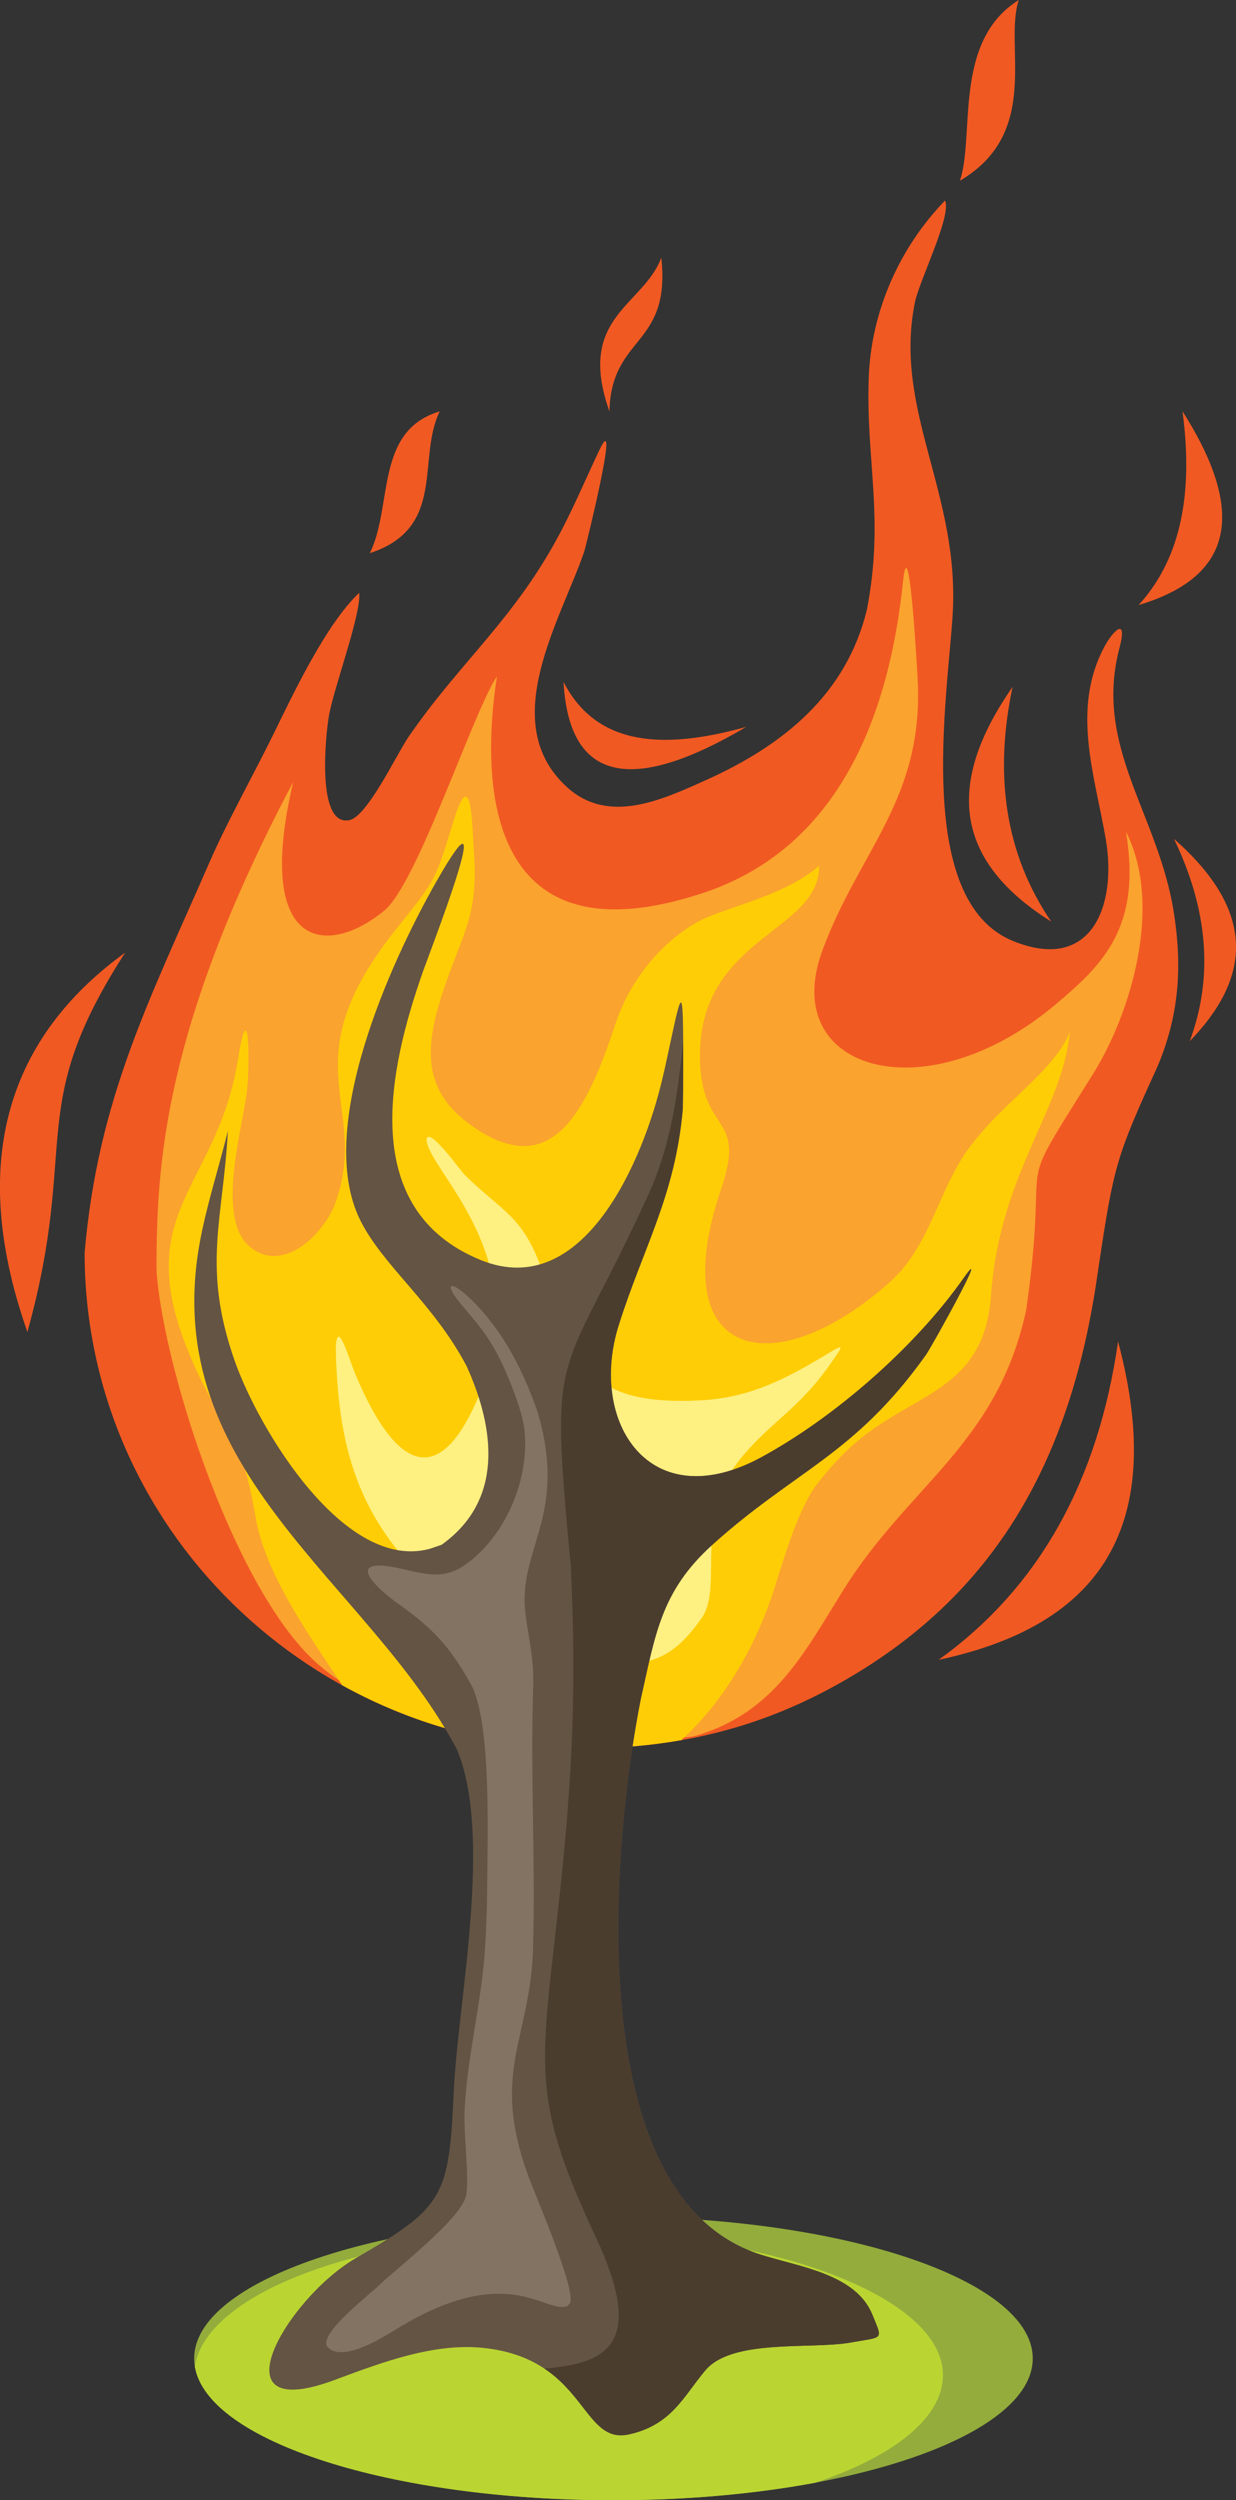 <svg id="Layer_2" data-name="Layer 2" xmlns="http://www.w3.org/2000/svg" viewBox="0 0 238.65 482.69">
    <rect x="0" y="0" width="238.65" height="482.69" fill="#333333" stroke="none"/>
    <defs>
        <style>
            .cls-1 {
            fill: #645443;
            }

            .cls-1, .cls-2, .cls-3, .cls-4, .cls-5, .cls-6, .cls-7, .cls-8, .cls-9 {
            fill-rule: evenodd;
            stroke-width: 0px;
            }

            .cls-2 {
            fill: #827362;
            }

            .cls-3 {
            fill: #bad532;
            }

            .cls-4 {
            fill: #fef081;
            }

            .cls-5 {
            fill: #93ac3c;
            }

            .cls-6 {
            fill: #f15922;
            }

            .cls-7 {
            fill: #faa32f;
            }

            .cls-8 {
            fill: #ffcd05;
            }

            .cls-9 {
            fill: #4b3d2e;
            }
        </style>
    </defs>
    <g id="Layer_1-2" data-name="Layer 1">
        <g>
            <path class="cls-5"
                  d="M118.45,482.69c44.59,0,80.96-12.3,80.96-27.37s-36.37-27.37-80.96-27.37-80.96,12.3-80.96,27.37,36.37,27.37,80.96,27.37Z"/>
            <path class="cls-3"
                  d="M157.34,479.33c-11.54,2.14-24.8,3.36-38.89,3.36-43.18,0-78.45-11.43-80.83-25.82,2.23-14.5,33.68-26,72.16-26s72.29,12.38,72.29,27.65c0,8.3-9.57,15.75-24.72,20.82Z"/>
            <path class="cls-6" d="M117.67,79.42c.35-14.81,11.89-12.37,10.02-29.69-3.44,9.32-16.51,11.41-10.02,29.69Z"/>
            <path class="cls-6" d="M71.41,106.79c14.91-4.88,9-18.25,13.5-27.37-12.59,3.73-9,18.25-13.5,27.37Z"/>
            <path class="cls-6" d="M185.34,34.89c15.87-9.32,8.42-26.15,11.37-34.89-12.79,7.97-8.42,26.15-11.37,34.89Z"/>
            <path class="cls-6" d="M219.84,116.81c17.1-5.09,21.71-16.62,8.48-37.4,2.33,17.36-1.05,29.29-8.48,37.4Z"/>
            <path class="cls-6"
                  d="M181.22,320.45c29.4-6.27,44.66-23.81,34.66-61.47-3.83,26.82-15.17,47.49-34.66,61.47Z"/>
            <path class="cls-6"
                  d="M5.29,257.15c-12.47-35.47-1.61-58.41,18.89-73.25-19.53,30.21-8.75,36.69-18.89,73.25Z"/>
            <path class="cls-6" d="M108.81,131.66c1.07,19.31,13.13,21.75,35.28,8.67-15.72,4.38-28.81,3.91-35.28-8.67Z"/>
            <path class="cls-6"
                  d="M113.72,337.6c-53.78,0-97.38-42.88-97.38-95.77,2.58-29.77,12.53-48.79,24.17-75.5,3.32-7.62,8.59-17.04,12.38-24.78,3.9-7.98,10.16-21.17,16.46-27.09.45,3.91-4.77,17.99-5.8,23.51-.61,3.24-2.64,21.66,3.89,20.37,3.5-.69,9.09-12.66,11.49-16.15,10.08-14.67,20.79-22.94,29.69-40.2,2.57-4.98,4.79-10.23,7.21-15.31,3.96-8.17-2.79,19.12-3,19.74-4.62,13.46-16.97,33.09-3.38,45.52,8.03,7.34,18.38,2.48,26.87-1.34,14.83-6.66,27.08-16.49,31.06-32.89,3.43-17.72-.21-28.61.36-44.8.45-12.71,5.88-25.08,14.74-34.2,1.25,2.99-4.7,14.85-5.79,19.48-4.35,21.06,8.8,37.04,7.23,60.81-1.08,16.39-7.26,54.88,11.61,62.64,15.18,6.24,20.21-6.71,17.96-19.73-2.14-12.35-6.65-25.03-.27-37.02,1.65-3.09,4.57-6.03,2.93.2-5.04,19.13,7.49,32,10.49,51.05,1.67,10.6,1.02,19.98-3.21,29.9-7.82,17.11-8.37,19.01-11.21,37.87l-.37,2.52c-5.02,34.55-18.98,61.56-50.49,78.95-15.18,8.38-30.34,11.91-47.6,12.2Z"/>
            <path class="cls-7"
                  d="M30.21,244.38c.11-18.96,1.09-45.53,26.4-93.41-7.58,32.32,6.38,33.97,17.56,24.86,6.41-5.22,17.2-38.46,21.78-45.25-3.36,21.78-1.57,55.41,39.64,41.87,26.46-8.69,36.09-34.42,38.76-60.13,1.21-11.65,2.82,18.6,2.84,18.92,1.18,23.09-11.33,32.97-18.43,52.35-8.46,23.09,19.88,31.57,45.11,10.28,9.13-7.7,16.59-14.89,13.53-33.32,7.15,14.07,1.12,34.85-6.42,46.9-16.11,25.74-8.03,11.49-12.83,45.4-5.56,25.95-22.66,33.78-35.37,54.21-7.67,12.34-13.3,23.42-28.17,27.98-7.12,1.9-13.65-3.53-19.76-7.22-1.39-.84-2.72-1.62-4.13-2.41-6.51-3.46-11.67-1.91-18.47-.34-12.13,2.87-19.41,5.94-30.52-3.49-15.96-13.54-29.85-56.04-31.48-75.7l-.03-1.53Z"/>
            <path class="cls-7"
                  d="M102.85,322.79c-14.93.05-33.89-12.28-48.7-28.67-.07-.39-.13-.78-.2-1.17-3.01-17.67-5.46-18.66-12.11-33.56-10.88-27.7.08-29.81,4.13-54.93,2.21-13.68,2.36,1.75,1.65,6.78-1.09,7.67-5.83,24.13.66,29.48,6.15,5.07,13.67-1.84,16.26-7.89,7.43-19.58-9.33-27.05,12.28-53.86,6.12-7.59,8.28-10.27,10.7-20.11.14-.64,2.41-7.42,3.25-4.34,2.44,8.38,1.25,7.82-1.87,16.1-3.22,8.54-8.38,14.21-11.03,21-4.43,11.36,6.13,20.71,14.59,26.69,12.02,8.5,22.34,4.32,31.45-6.21,5.94-6.87,8.06-13.28,9.95-21.95,1.84-8.48,2.66,15.52,2.65,15.82-.2,12.85-1.98,17.41-6.05,29.13-3.83,11-5.13,19.55,6.56,25.52l.99.44c12.62,5.15,24.66-5.19,33.63-13.16,5.97-5.31,15.84-18.41,19.87-25.6,3.59-6.41,2.41,2.1.13,6.39-5.01,9.43-6.57,9.49-7.4,21.17-1.39,19.46-9.03,18.75-20.99,30.48-2.29,2.25-4.1,4.41-6.05,6.95-3.83,6.05-5.95,14.28-8.21,21.1-.08.23-.16.46-.25.69-1.82,1.11-3.62,2.17-5.38,3.18-12.67,7.3-11.62,10.42-40.49,10.52Z"/>
            <path class="cls-8"
                  d="M113.72,337.6c-17.31,0-33.56-4.45-47.65-12.24-6.3-9.59-14.86-21.37-16.75-32.6-2.97-17.67-6.68-16.55-12.88-31.63-11.32-27.52,5.47-31.54,9.52-56.67,2.21-13.68,2.36,1.75,1.65,6.78-1.09,7.67-5.83,24.13.66,29.48,6.15,5.07,13.67-1.84,16.26-7.89,7.43-19.58-9.33-27.05,12.28-53.86,7.64-9.49,7.27-9.23,10.83-20.69,3.53-11.39,3.56,2.2,3.81,5.31,1.08,13.6-2.12,16.14-6.12,28.46-3.71,11.44-3.08,18.98,5.66,25.22,15.53,11.08,22.24-2.67,27.89-19.73,2.49-7.53,8.04-15.09,15.63-19.46,5.01-2.88,16.69-4.84,23.64-10.95.23,12.82-23.15,13.68-23,36.85.1,15.34,9.13,10.75,4.11,25.49-11.23,33,10,38.11,32.56,18.04,7.69-6.84,9.39-17.68,15-25.5,6.54-9.11,16.4-14.82,19.74-22.71-1.4,14.95-13.52,27.19-15.21,50.75-1.39,19.46-16.16,18.56-28.13,30.28-2.29,2.25-4.1,4.41-6.05,6.95-3.83,6.05-5.95,14.28-8.21,21.1-3.65,10.5-9.49,20.36-17.41,27.57-5.74,1.01-11.65,1.53-17.83,1.63Z"/>
            <path class="cls-4"
                  d="M64.83,260.78c.08-7,2.53,1.45,3.59,4.04,6.82,16.6,15.82,25.46,24.56,3.36,10.22-25.85-10.31-42.2-10.63-48.17.36-2.75,6.55,6,7.37,6.8,7.58,7.46,11.44,7.88,15.28,19.4,5.81,17.81,9.3,25.1,29.9,24.16,10.11-.46,17.16-4.34,25.59-9.43,3.22-1.97,1.29.13.41,1.56-6.35,9.34-11.37,11.4-17.46,18.54-9.97,11.7-3.57,25.08-7.97,31.35-5.63,8.02-10.04,9.29-19.71,9.11-14.69-.26-27.03-8.9-36.62-19.43-11.1-12.19-13.88-25.21-14.3-41.27Z"/>
            <path class="cls-1"
                  d="M123.72,328.03c-5.51,27.83-11.87,96.02,23.1,107.23,7.31,2.34,18.42,3.7,21.62,11.6,2.03,5.02,2.23,4.23-4.14,5.38-7.68,1.39-22.89-.8-28.1,5.37-4.26,5.05-6.45,10.48-14.69,12.36-9.49,2.17-8.2-14.6-28.22-16.69-9.44-.98-19.3,2.72-28.01,5.94-24.64,9.5-9.88-15.54,3.37-23.23,17.26-10.02,18.08-11.75,19-33.09,1.08-18.23,7.36-48.51.65-64.99-16.96-32.46-57.69-53.34-49.77-97.8,1.28-7.17,3.72-14.65,5.48-21.82-.94,17.35-5.05,26.29,1.31,44.44,4.59,13.09,21.14,40.76,37.66,36.28l2.27-.77c12.01-8.55,10.35-22.31,4.87-34.44-6.41-12.25-16.28-19.45-20.63-28.37-8.66-17.73,5.95-49.74,14.75-65.21,12.67-22.28-1.07,13.08-2.58,17.37-6.63,18.84-12.6,45.9,11.08,55.64,20.12,8.28,31.6-19.86,35.09-34.72l.55-2.32c3.36-15.47,3.55-18.27,3.54.22,0,2.57-.02,5.14-.07,7.7-1.46,16.73-7.65,26.76-12.37,41.73-5.91,18.72,5.98,37.25,27.61,25.47,14.18-7.72,29.7-21.3,38.99-34.55,5.46-7.79-6.12,13.18-7.29,14.82-13.83,19.42-25.27,22.23-41.33,36.75-9.86,8.91-10.95,17.41-13.72,29.7Z"/>
            <path class="cls-9"
                  d="M123.72,328.03c-5.51,27.83-11.87,96.02,23.1,107.23,7.31,2.34,18.42,3.7,21.62,11.6,2.03,5.02,2.23,4.23-4.14,5.38-7.68,1.39-22.89-.8-28.1,5.37-4.26,5.05-6.45,10.48-14.69,12.36-7.03,1.61-8.14-7.19-16.4-12.7,11.8-.97,19.71-4.44,9.97-25.27-11.9-25.45-10.93-31.59-7.76-59.51,2.99-26.16,4.12-43.74,2.89-70.2-4.26-44.72-2.17-34.05,15.26-72.29,4.29-9.78,5.44-19.54,6.42-28.79,0,1.5,0,3.22,0,5.18,0,2.57-.02,5.14-.07,7.7-1.46,16.73-7.65,26.76-12.37,41.73-5.91,18.72,5.98,37.25,27.61,25.47,14.18-7.72,29.7-21.3,38.99-34.55,5.46-7.79-6.12,13.18-7.29,14.82-13.83,19.42-25.27,22.23-41.33,36.75-9.86,8.91-10.95,17.41-13.72,29.7Z"/>
            <path class="cls-6" d="M202.97,177.92c-16.57-10.39-21.97-24.52-7.46-45.3-3.65,17.24-1.33,32.4,7.46,45.3Z"/>
            <path class="cls-6" d="M229.71,201.02c11.62-11.99,13.22-24.8-3.04-39.07,6.53,13.55,7.7,26.59,3.04,39.07Z"/>
            <path class="cls-2"
                  d="M97.93,265.47c-2.44-5.72-4.37-8.41-8.41-13.08-4.26-4.92-2.59-5.49,1.53-1.43,6.12,6.02,9.94,13.58,12.75,21.62,5.99,20.29-4.03,26.45-2.31,39.23.67,5,1.53,8,1.48,13.27-.6,17.07.43,34.01-.04,50.98-.49,17.61-8.28,23.84-.95,43.98,1.27,3.49,9.32,22.08,8.08,24.59l-.43.53c-4.1,1.88-11.2-8.77-32.64,4.22-2.6,1.58-10.66,6.85-13.68,3.8-2.27-2.29,7.91-10.05,10.11-12.2,3.71-3.5,15.82-12.83,16.6-17.23.62-3.48-.56-11.71-.3-16.54.57-10.89,3.29-20.54,3.95-31.4.21-3.5.34-6.92.39-10.42,0-9.37,1.01-32.82-3.18-40.3-4.04-7.23-7.29-10.71-13.86-15.37-5.38-3.82-10.49-9.4.64-6.82,6.28,1.45,9.33,2.18,14.71-2.9,6.32-5.97,9.93-15.79,8.84-24.41-.62-3.56-1.9-6.78-3.27-10.1Z"/>
        </g>
    </g>
</svg>